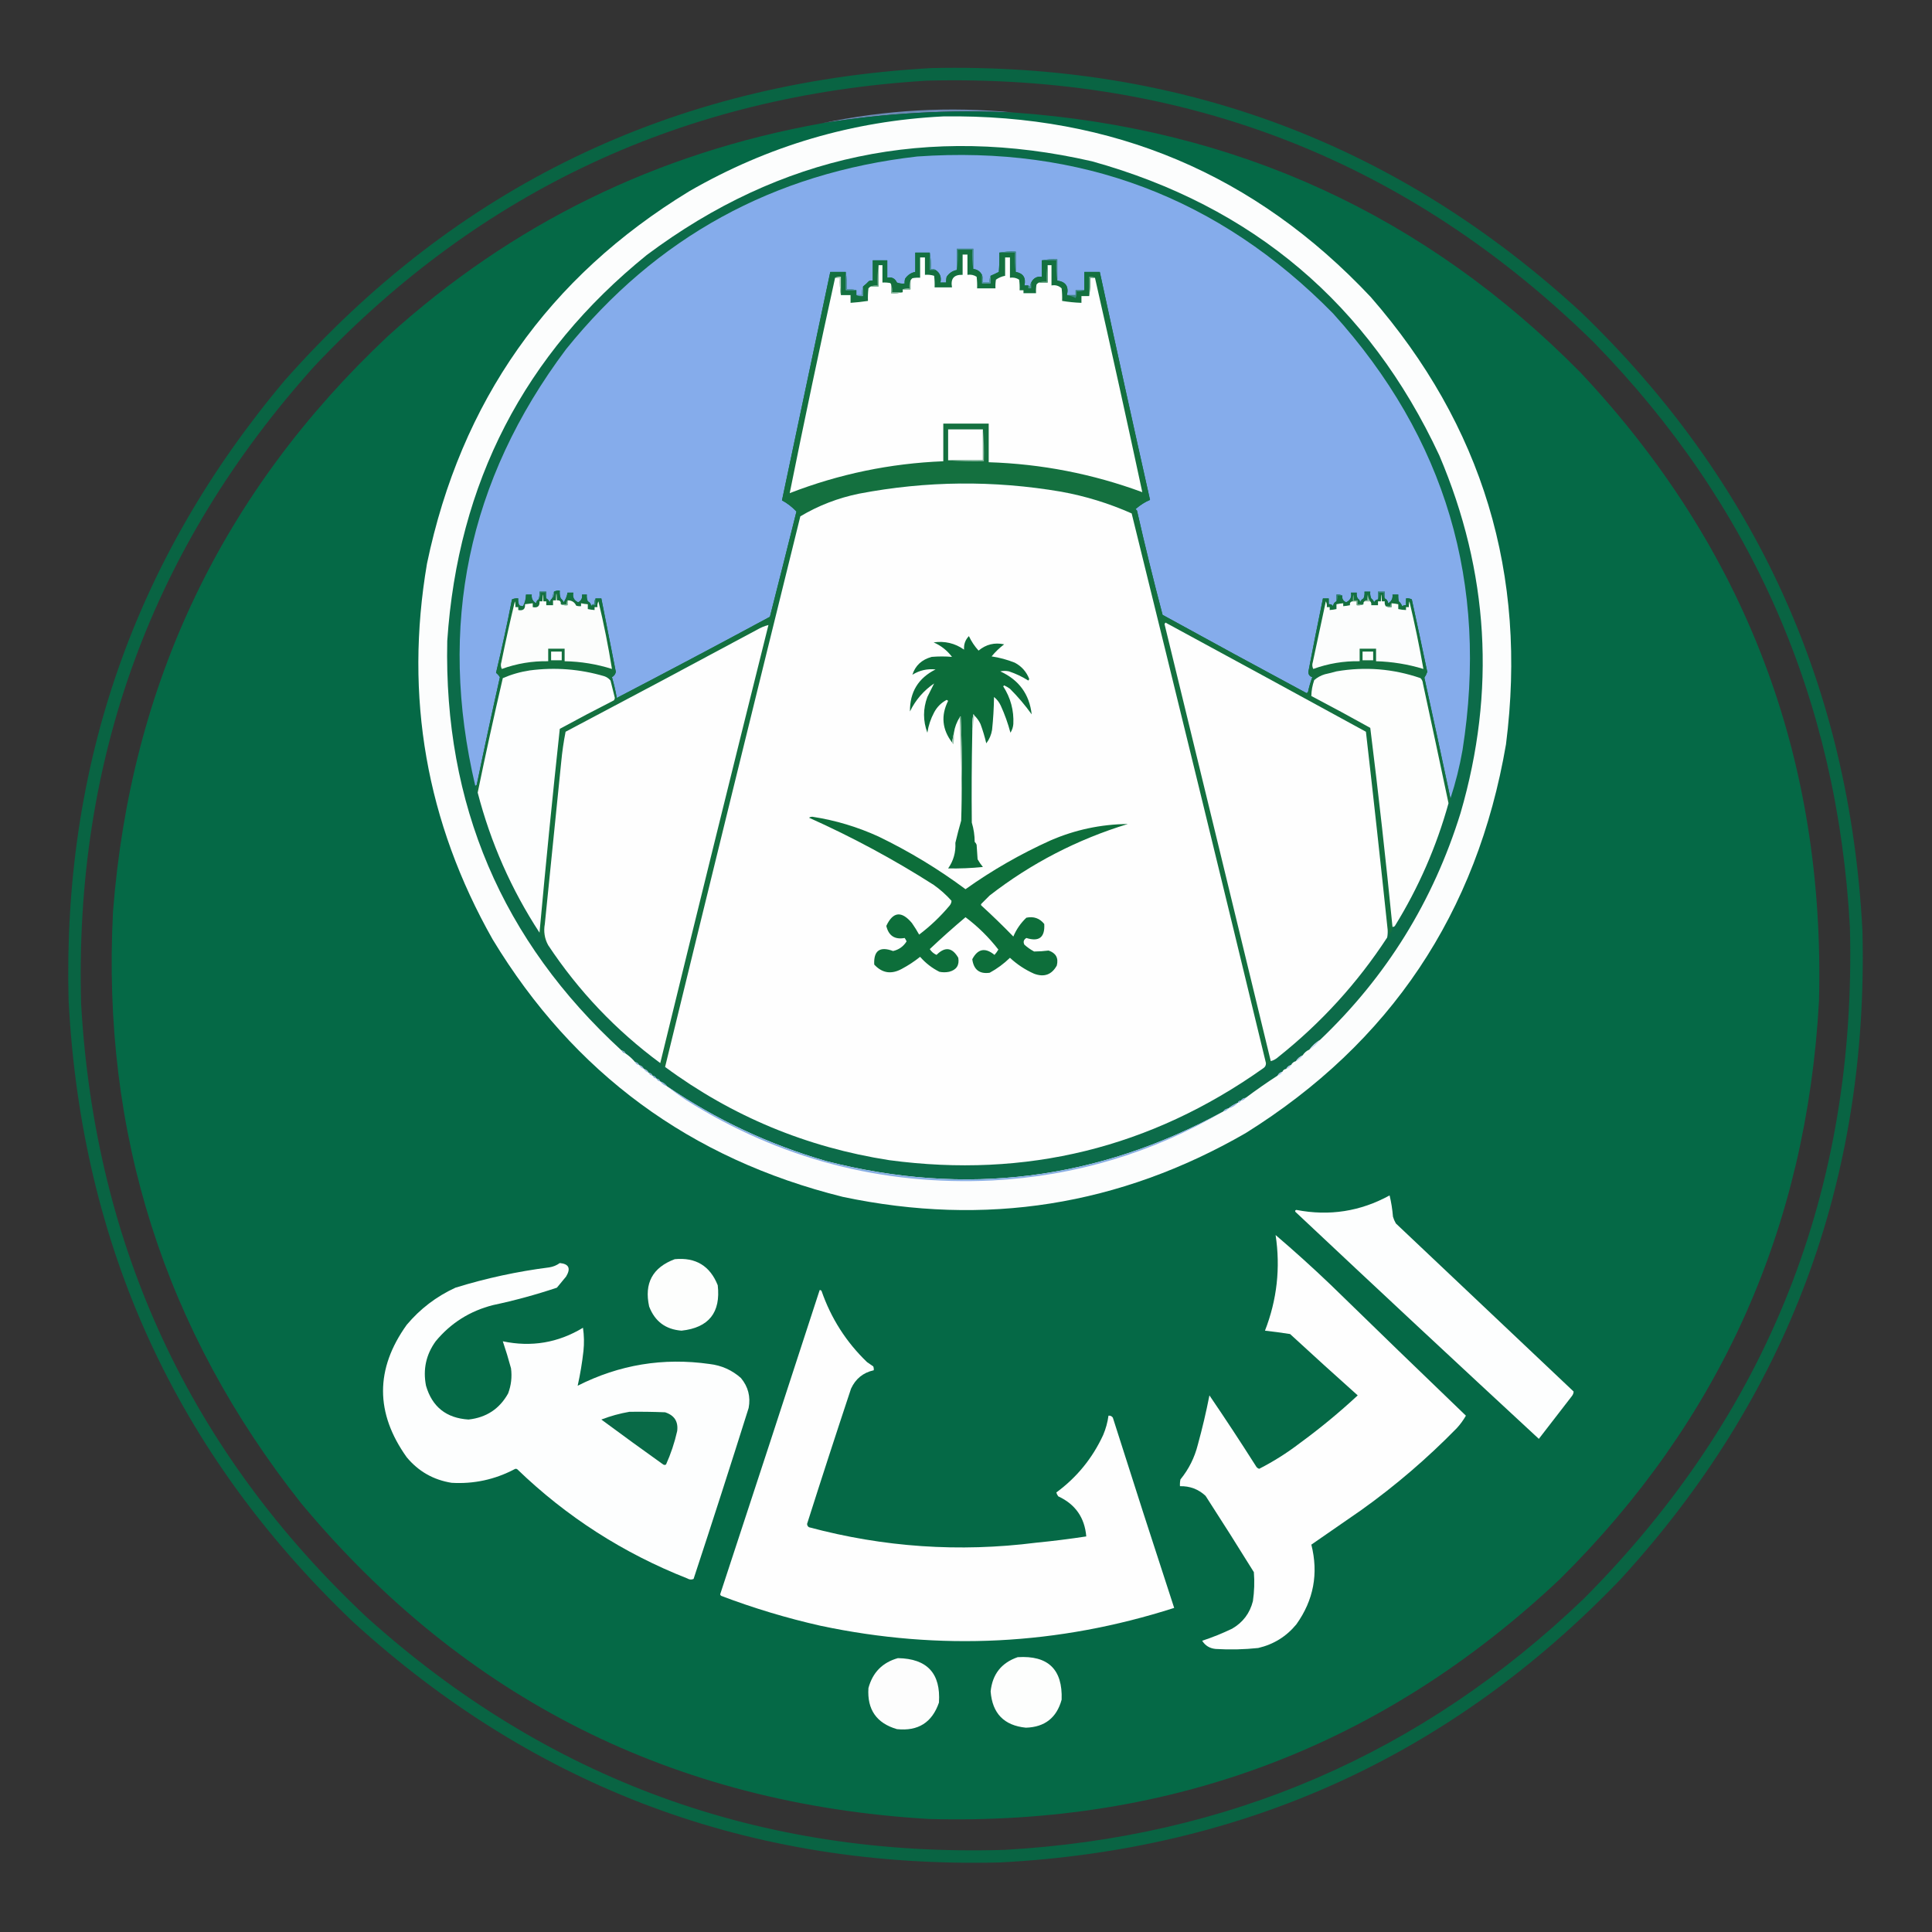 <?xml version="1.0" encoding="UTF-8"?>
<!DOCTYPE svg PUBLIC "-//W3C//DTD SVG 1.1//EN" "http://www.w3.org/Graphics/SVG/1.1/DTD/svg11.dtd">
<svg xmlns="http://www.w3.org/2000/svg" version="1.1" width="2000px" height="2000px" style="shape-rendering:geometricPrecision; text-rendering:geometricPrecision; image-rendering:optimizeQuality; fill-rule:evenodd; clip-rule:evenodd" xmlns:xlink="http://www.w3.org/1999/xlink">
<rect width="100%" height="100%" fill="#333333" stroke="none"/>
<g><path style="opacity:0.908" fill="#056945" d="M 963.5,70.5 C 1222.64,64.568 1446.97,148.735 1636.5,323C 1817.61,497.442 1914.77,710.942 1928,963.5C 1934.38,1222.13 1850.71,1446.13 1677,1635.5C 1502.41,1817.19 1288.57,1914.69 1035.5,1928C 777.929,1934.44 554.596,1851.44 365.5,1679C 182.293,1504.3 84.126,1289.8 71,1035.5C 64.7,792.365 139.367,578.365 295,393.5C 472.353,193.417 695.186,85.751 963.5,70.5 Z M 959.5,83.5 C 1228.78,76.713 1458.95,167.047 1650,354.5C 1813.68,522.274 1902.01,723.94 1915,959.5C 1922.17,1231.51 1830.34,1463.34 1639.5,1655C 1472.28,1815.25 1272.28,1901.92 1039.5,1915C 786.455,1922.57 566.455,1842.23 379.5,1674C 196.927,1502.55 98.427,1291.05 84,1039.5C 76.797,786.029 157.464,565.696 326,378.5C 497.688,197.093 708.855,98.76 959.5,83.5 Z"/></g>
<g><path style="opacity:0.729" fill="#81aae5" d="M 1049.5,116.5 C 983.101,113.288 917.101,116.955 851.5,127.5C 916.949,113.67 982.949,110.003 1049.5,116.5 Z"/></g>
<g><path style="opacity:0.997" fill="#056946" d="M 1049.5,116.5 C 1279.48,132.802 1474.98,222.468 1636,385.5C 1807.25,567.842 1889.58,784.842 1883,1036.5C 1870.05,1271.18 1780.55,1470.68 1614.5,1635C 1431.73,1807.13 1214.07,1889.79 961.5,1883C 697.116,1867.39 480.616,1758.56 312,1556.5C 170.091,1377.41 105.091,1173.08 117,943.5C 135.378,707.606 230.211,509.106 401.5,348C 529.756,231.711 679.756,158.211 851.5,127.5C 917.101,116.955 983.101,113.288 1049.5,116.5 Z"/></g>
<g><path style="opacity:1" fill="#fcfdfd" d="M 976.5,120.5 C 1152.06,118.028 1299.56,180.361 1419,307.5C 1534.73,440.385 1581.39,594.719 1559,770.5C 1529.04,945.338 1439.21,1079.51 1289.5,1173C 1159.04,1248.13 1020.04,1270.13 872.5,1239C 714.701,1199.79 593.868,1110.96 510,972.5C 441.248,850.994 418.582,721.327 442,583.5C 477.074,415.369 567.574,286.869 713.5,198C 795.027,150.988 882.694,125.154 976.5,120.5 Z"/></g>
<g><path style="opacity:1" fill="#0c6b49" d="M 1366.5,1076.5 C 1362.23,1079.1 1358.56,1082.43 1355.5,1086.5C 1352.57,1087.76 1350.24,1089.76 1348.5,1092.5C 1345.57,1093.76 1343.24,1095.76 1341.5,1098.5C 1339.25,1099.08 1337.58,1100.41 1336.5,1102.5C 1334.25,1103.08 1332.58,1104.41 1331.5,1106.5C 1329.6,1106.74 1328.26,1107.74 1327.5,1109.5C 1325.25,1110.08 1323.58,1111.41 1322.5,1113.5C 1311.22,1120.78 1300.22,1128.45 1289.5,1136.5C 1287.33,1136.75 1285.66,1137.75 1284.5,1139.5C 1282.97,1139.43 1281.97,1140.09 1281.5,1141.5C 1277.83,1143 1274.49,1145 1271.5,1147.5C 1269.33,1147.75 1267.66,1148.75 1266.5,1150.5C 1136.34,1221.73 999.342,1238.89 855.5,1202C 796.18,1184.86 741.18,1159.03 690.5,1124.5C 688.704,1122.1 686.37,1120.43 683.5,1119.5C 682.738,1117.74 681.404,1116.74 679.5,1116.5C 678.738,1114.74 677.404,1113.74 675.5,1113.5C 674.738,1111.74 673.404,1110.74 671.5,1110.5C 670.421,1108.46 668.754,1107.12 666.5,1106.5C 665.421,1104.46 663.754,1103.12 661.5,1102.5C 660.738,1100.74 659.404,1099.74 657.5,1099.5C 654.585,1096.04 651.252,1093.04 647.5,1090.5C 646.738,1088.74 645.404,1087.74 643.5,1087.5C 519.56,973.888 459.393,832.555 463,663.5C 473.942,499.766 542.776,366.599 669.5,264C 807.78,160.607 961.446,128.273 1130.5,167C 1297.13,213.378 1416.96,314.878 1490,471.5C 1541.33,592.143 1548.66,715.476 1512,841.5C 1483.76,932.706 1435.26,1011.04 1366.5,1076.5 Z"/></g>
<g><path style="opacity:1" fill="#85aceb" d="M 1501.5,826.5 C 1492.66,784.814 1483.66,743.147 1474.5,701.5C 1475.75,699.677 1476.75,697.677 1477.5,695.5C 1472.27,670.464 1466.94,645.464 1461.5,620.5C 1459.6,619.534 1457.6,619.201 1455.5,619.5C 1455.5,621.833 1455.5,624.167 1455.5,626.5C 1454.07,626.421 1452.74,626.754 1451.5,627.5C 1450.78,625.518 1449.62,623.851 1448,622.5C 1447.5,620.19 1447.34,617.857 1447.5,615.5C 1445.5,615.5 1443.5,615.5 1441.5,615.5C 1441.99,619.527 1440.49,622.527 1437,624.5C 1436.78,622.119 1435.61,620.453 1433.5,619.5C 1433.5,617.167 1433.5,614.833 1433.5,612.5C 1431.17,612.5 1428.83,612.5 1426.5,612.5C 1426.5,615.167 1426.5,617.833 1426.5,620.5C 1424.62,620.712 1423.28,621.712 1422.5,623.5C 1421.85,621.851 1420.85,620.518 1419.5,619.5C 1418.53,617.257 1418.19,614.924 1418.5,612.5C 1416.5,612.5 1414.5,612.5 1412.5,612.5C 1412.81,614.924 1412.47,617.257 1411.5,619.5C 1409.8,620.364 1408.64,621.697 1408,623.5C 1407.8,621.714 1406.97,620.381 1405.5,619.5C 1404.53,617.604 1404.2,615.604 1404.5,613.5C 1402.5,613.5 1400.5,613.5 1398.5,613.5C 1399.49,618.173 1397.82,621.506 1393.5,623.5C 1390.44,622.19 1389.11,619.857 1389.5,616.5C 1387.74,615.539 1385.74,615.205 1383.5,615.5C 1383.5,617.833 1383.5,620.167 1383.5,622.5C 1381.39,623.453 1380.22,625.119 1380,627.5C 1378.95,625.893 1377.45,625.227 1375.5,625.5C 1375.5,623.5 1375.5,621.5 1375.5,619.5C 1373.5,619.5 1371.5,619.5 1369.5,619.5C 1364.31,644.597 1359.31,669.764 1354.5,695C 1354.22,698.06 1355.56,700.06 1358.5,701C 1356.62,706.025 1355.12,711.192 1354,716.5C 1353.59,716.957 1353.09,717.291 1352.5,717.5C 1302.67,690.754 1253.01,663.754 1203.5,636.5C 1194.04,600.661 1185.21,564.661 1177,528.5C 1176.5,528 1176,527.5 1175.5,527C 1180.45,522.715 1185.45,519.548 1190.5,517.5C 1172.85,438.91 1155.52,360.244 1138.5,281.5C 1133.17,281.5 1127.83,281.5 1122.5,281.5C 1122.5,287.833 1122.5,294.167 1122.5,300.5C 1119.5,300.5 1116.5,300.5 1113.5,300.5C 1113.5,302.167 1113.5,303.833 1113.5,305.5C 1110.5,305.5 1107.5,305.5 1104.5,305.5C 1106.59,296.624 1103.25,291.624 1094.5,290.5C 1094.5,283.167 1094.5,275.833 1094.5,268.5C 1088.97,268.179 1083.64,268.512 1078.5,269.5C 1078.5,275.167 1078.5,280.833 1078.5,286.5C 1073.43,285.895 1069.77,287.895 1067.5,292.5C 1066.7,293.952 1066.2,295.618 1066,297.5C 1065.72,296.584 1065.22,295.918 1064.5,295.5C 1063.17,295.5 1061.83,295.5 1060.5,295.5C 1062.23,287.597 1059.23,282.93 1051.5,281.5C 1051.5,274.5 1051.5,267.5 1051.5,260.5C 1045.64,260.178 1039.98,260.511 1034.5,261.5C 1034.67,268.175 1034.5,274.842 1034,281.5C 1031.2,282.932 1028.36,284.266 1025.5,285.5C 1024.53,287.607 1024.2,289.941 1024.5,292.5C 1022.17,292.5 1019.83,292.5 1017.5,292.5C 1017.81,289.615 1017.47,286.948 1016.5,284.5C 1014.53,280.849 1011.53,278.849 1007.5,278.5C 1007.5,271.5 1007.5,264.5 1007.5,257.5C 1001.83,257.5 996.167,257.5 990.5,257.5C 990.5,264.833 990.5,272.167 990.5,279.5C 986.147,280.319 982.647,282.652 980,286.5C 979.505,288.473 979.338,290.473 979.5,292.5C 977.5,292.5 975.5,292.5 973.5,292.5C 974.761,286.861 973.094,282.528 968.5,279.5C 967.081,278.549 965.415,278.216 963.5,278.5C 963.822,272.642 963.489,266.975 962.5,261.5C 957.5,261.5 952.5,261.5 947.5,261.5C 947.5,268.167 947.5,274.833 947.5,281.5C 943.147,282.319 939.647,284.652 937,288.5C 936.506,290.134 936.34,291.801 936.5,293.5C 933.753,293.813 931.086,293.48 928.5,292.5C 926.506,288.176 923.173,286.509 918.5,287.5C 918.5,281.5 918.5,275.5 918.5,269.5C 913.5,269.5 908.5,269.5 903.5,269.5C 903.5,276.5 903.5,283.5 903.5,290.5C 902.127,290.343 900.793,290.51 899.5,291C 897.63,293.04 895.63,294.873 893.5,296.5C 892.523,299.287 892.19,302.287 892.5,305.5C 890.5,305.5 888.5,305.5 886.5,305.5C 886.5,303.833 886.5,302.167 886.5,300.5C 883.375,299.521 880.042,299.187 876.5,299.5C 876.823,293.31 876.49,287.31 875.5,281.5C 870.167,281.5 864.833,281.5 859.5,281.5C 842.901,360.325 826.235,439.159 809.5,518C 814.728,520.716 819.728,524.55 824.5,529.5C 815.433,565.866 806.266,602.2 797,638.5C 744.308,666.927 691.474,694.927 638.5,722.5C 637.225,715.232 635.558,708.066 633.5,701C 635.685,699.753 637.018,697.92 637.5,695.5C 632.497,670.154 627.497,644.82 622.5,619.5C 620.5,619.5 618.5,619.5 616.5,619.5C 615.539,621.265 615.205,623.265 615.5,625.5C 614.209,625.263 613.209,625.596 612.5,626.5C 612.565,626.938 612.399,627.272 612,627.5C 611.803,625.139 610.636,623.472 608.5,622.5C 607.526,620.257 607.192,617.924 607.5,615.5C 605.833,615.5 604.167,615.5 602.5,615.5C 603.056,619.193 601.722,621.86 598.5,623.5C 594.176,621.506 592.509,618.173 593.5,613.5C 591.5,613.5 589.5,613.5 587.5,613.5C 586.94,617.125 585.606,620.459 583.5,623.5C 582.852,621.851 581.852,620.518 580.5,619.5C 579.52,616.914 579.187,614.247 579.5,611.5C 577.265,611.205 575.265,611.539 573.5,612.5C 572.732,614.715 572.065,617.048 571.5,619.5C 570.313,620.534 569.48,621.867 569,623.5C 568.31,621.65 567.144,620.316 565.5,619.5C 565.5,617.167 565.5,614.833 565.5,612.5C 563.167,612.5 560.833,612.5 558.5,612.5C 558.721,615.279 558.388,617.946 557.5,620.5C 556.034,621.347 555.2,622.68 555,624.5C 551.506,622.527 550.006,619.527 550.5,615.5C 548.5,615.5 546.5,615.5 544.5,615.5C 544.46,619.8 543.46,623.8 541.5,627.5C 540.07,627.579 538.736,627.246 537.5,626.5C 536.526,624.257 536.192,621.924 536.5,619.5C 534.208,619.244 532.041,619.577 530,620.5C 525.034,645.966 519.534,671.299 513.5,696.5C 515.097,697.791 516.43,699.291 517.5,701C 509.185,738.107 501.185,775.274 493.5,812.5C 492.883,812.611 492.383,812.944 492,813.5C 453.001,647.814 484.334,497.147 586,361.5C 679.453,245.567 800.619,179.067 949.5,162C 1118.45,150.187 1261.95,204.354 1380,324.5C 1496.5,453.378 1541.17,604.045 1514,776.5C 1511,793.585 1506.83,810.251 1501.5,826.5 Z"/></g>
<g><path style="opacity:1" fill="#14703f" d="M 1007.5,278.5 C 1011.53,278.849 1014.53,280.849 1016.5,284.5C 1016.5,287.5 1016.5,290.5 1016.5,293.5C 1019.5,293.5 1022.5,293.5 1025.5,293.5C 1025.5,290.833 1025.5,288.167 1025.5,285.5C 1028.36,284.266 1031.2,282.932 1034,281.5C 1034.5,274.842 1034.67,268.175 1034.5,261.5C 1039.83,261.5 1045.17,261.5 1050.5,261.5C 1050.18,268.354 1050.51,275.021 1051.5,281.5C 1059.23,282.93 1062.23,287.597 1060.5,295.5C 1061.83,295.5 1063.17,295.5 1064.5,295.5C 1064.5,296.5 1064.5,297.5 1064.5,298.5C 1065.5,298.5 1066.5,298.5 1067.5,298.5C 1067.5,296.5 1067.5,294.5 1067.5,292.5C 1069.77,287.895 1073.43,285.895 1078.5,286.5C 1078.5,280.833 1078.5,275.167 1078.5,269.5C 1083.5,269.5 1088.5,269.5 1093.5,269.5C 1093.18,276.687 1093.51,283.687 1094.5,290.5C 1103.25,291.624 1106.59,296.624 1104.5,305.5C 1107.57,306.023 1110.57,307.023 1113.5,308.5C 1114.47,306.257 1114.81,303.924 1114.5,301.5C 1117.39,301.806 1120.05,301.473 1122.5,300.5C 1122.5,294.167 1122.5,287.833 1122.5,281.5C 1127.83,281.5 1133.17,281.5 1138.5,281.5C 1155.52,360.244 1172.85,438.91 1190.5,517.5C 1185.45,519.548 1180.45,522.715 1175.5,527C 1176,527.5 1176.5,528 1177,528.5C 1185.21,564.661 1194.04,600.661 1203.5,636.5C 1253.01,663.754 1302.67,690.754 1352.5,717.5C 1353.09,717.291 1353.59,716.957 1354,716.5C 1355.12,711.192 1356.62,706.025 1358.5,701C 1355.56,700.06 1354.22,698.06 1354.5,695C 1359.31,669.764 1364.31,644.597 1369.5,619.5C 1371.5,619.5 1373.5,619.5 1375.5,619.5C 1375.5,621.5 1375.5,623.5 1375.5,625.5C 1377.45,625.227 1378.95,625.893 1380,627.5C 1380.22,625.119 1381.39,623.453 1383.5,622.5C 1384.46,620.735 1384.79,618.735 1384.5,616.5C 1386.17,616.5 1387.83,616.5 1389.5,616.5C 1389.11,619.857 1390.44,622.19 1393.5,623.5C 1397.82,621.506 1399.49,618.173 1398.5,613.5C 1400.5,613.5 1402.5,613.5 1404.5,613.5C 1404.2,615.604 1404.53,617.604 1405.5,619.5C 1406.97,620.381 1407.8,621.714 1408,623.5C 1408.64,621.697 1409.8,620.364 1411.5,619.5C 1412.47,617.257 1412.81,614.924 1412.5,612.5C 1414.5,612.5 1416.5,612.5 1418.5,612.5C 1418.19,614.924 1418.53,617.257 1419.5,619.5C 1420.85,620.518 1421.85,621.851 1422.5,623.5C 1423.28,621.712 1424.62,620.712 1426.5,620.5C 1427.47,618.393 1427.8,616.059 1427.5,613.5C 1429.17,613.5 1430.83,613.5 1432.5,613.5C 1432.21,615.735 1432.54,617.735 1433.5,619.5C 1435.61,620.453 1436.78,622.119 1437,624.5C 1440.49,622.527 1441.99,619.527 1441.5,615.5C 1443.5,615.5 1445.5,615.5 1447.5,615.5C 1447.34,617.857 1447.5,620.19 1448,622.5C 1449.62,623.851 1450.78,625.518 1451.5,627.5C 1452.74,626.754 1454.07,626.421 1455.5,626.5C 1455.5,624.167 1455.5,621.833 1455.5,619.5C 1457.6,619.201 1459.6,619.534 1461.5,620.5C 1466.94,645.464 1472.27,670.464 1477.5,695.5C 1476.75,697.677 1475.75,699.677 1474.5,701.5C 1483.66,743.147 1492.66,784.814 1501.5,826.5C 1501.92,828.781 1501.26,830.448 1499.5,831.5C 1490.78,790.162 1481.94,748.828 1473,707.5C 1472.84,705.324 1472,703.491 1470.5,702C 1442.14,692.25 1413.14,689.916 1383.5,695C 1379.54,696.126 1375.54,697.126 1371.5,698C 1367.36,699.236 1363.69,701.236 1360.5,704C 1358.57,709.502 1357.57,715.002 1357.5,720.5C 1377.99,731.246 1398.33,742.246 1418.5,753.5C 1427.04,822.071 1434.71,890.737 1441.5,959.5C 1441.52,962.659 1440.35,965.326 1438,967.5C 1437.8,965.618 1437.3,963.952 1436.5,962.5C 1429.33,894.139 1421.83,825.805 1414,757.5C 1344.91,719.706 1275.75,682.04 1206.5,644.5C 1206.17,645 1205.83,645.5 1205.5,646C 1242.27,796.819 1278.94,947.652 1315.5,1098.5C 1315.24,1100.56 1314.07,1101.9 1312,1102.5C 1311.72,1101.58 1311.22,1100.92 1310.5,1100.5C 1264.64,910.715 1218.3,721.048 1171.5,531.5C 1148.07,521.079 1123.74,513.579 1098.5,509C 1028.69,497.082 959.021,497.749 889.5,511C 867.771,515.406 847.438,523.24 828.5,534.5C 781.519,724.424 734.852,914.424 688.5,1104.5C 686.611,1103.4 684.945,1102.06 683.5,1100.5C 720.442,949.231 757.776,798.064 795.5,647C 791.382,648.049 787.382,649.716 783.5,652C 717.659,687.421 651.659,722.588 585.5,757.5C 583.476,767.731 581.976,778.065 581,788.5C 575.333,844.5 569.667,900.5 564,956.5C 562.576,964.31 563.743,971.643 567.5,978.5C 564.143,974.465 561.143,970.132 558.5,965.5C 564.904,895.122 571.904,824.789 579.5,754.5C 598.009,744.412 616.675,734.579 635.5,725C 636.059,724.275 636.392,723.442 636.5,722.5C 635,716.5 633.5,710.5 632,704.5C 630.307,702.396 628.14,700.896 625.5,700C 600.28,692.581 574.614,690.581 548.5,694C 538.814,695.451 529.481,698.118 520.5,702C 511.328,741.36 502.661,780.86 494.5,820.5C 492.486,818.098 492.153,815.432 493.5,812.5C 501.185,775.274 509.185,738.107 517.5,701C 516.43,699.291 515.097,697.791 513.5,696.5C 519.534,671.299 525.034,645.966 530,620.5C 532.041,619.577 534.208,619.244 536.5,619.5C 536.192,621.924 536.526,624.257 537.5,626.5C 538.736,627.246 540.07,627.579 541.5,627.5C 543.46,623.8 544.46,619.8 544.5,615.5C 546.5,615.5 548.5,615.5 550.5,615.5C 550.006,619.527 551.506,622.527 555,624.5C 555.2,622.68 556.034,621.347 557.5,620.5C 559.344,618.721 560.01,616.388 559.5,613.5C 561.167,613.5 562.833,613.5 564.5,613.5C 564.205,615.735 564.539,617.735 565.5,619.5C 567.144,620.316 568.31,621.65 569,623.5C 569.48,621.867 570.313,620.534 571.5,619.5C 573.344,617.721 574.01,615.388 573.5,612.5C 575.265,611.539 577.265,611.205 579.5,611.5C 579.187,614.247 579.52,616.914 580.5,619.5C 581.852,620.518 582.852,621.851 583.5,623.5C 585.606,620.459 586.94,617.125 587.5,613.5C 589.5,613.5 591.5,613.5 593.5,613.5C 592.509,618.173 594.176,621.506 598.5,623.5C 601.722,621.86 603.056,619.193 602.5,615.5C 604.167,615.5 605.833,615.5 607.5,615.5C 607.192,617.924 607.526,620.257 608.5,622.5C 610.636,623.472 611.803,625.139 612,627.5C 612.399,627.272 612.565,626.938 612.5,626.5C 613.833,626.5 615.167,626.5 616.5,626.5C 616.5,624.167 616.5,621.833 616.5,619.5C 618.5,619.5 620.5,619.5 622.5,619.5C 627.497,644.82 632.497,670.154 637.5,695.5C 637.018,697.92 635.685,699.753 633.5,701C 635.558,708.066 637.225,715.232 638.5,722.5C 691.474,694.927 744.308,666.927 797,638.5C 806.266,602.2 815.433,565.866 824.5,529.5C 819.728,524.55 814.728,520.716 809.5,518C 826.235,439.159 842.901,360.325 859.5,281.5C 864.833,281.5 870.167,281.5 875.5,281.5C 875.5,287.833 875.5,294.167 875.5,300.5C 879.167,300.5 882.833,300.5 886.5,300.5C 886.5,302.167 886.5,303.833 886.5,305.5C 888.607,306.468 890.941,306.802 893.5,306.5C 893.5,303.167 893.5,299.833 893.5,296.5C 895.63,294.873 897.63,293.04 899.5,291C 900.793,290.51 902.127,290.343 903.5,290.5C 903.5,283.5 903.5,276.5 903.5,269.5C 908.5,269.5 913.5,269.5 918.5,269.5C 918.5,275.5 918.5,281.5 918.5,287.5C 923.173,286.509 926.506,288.176 928.5,292.5C 931.086,293.48 933.753,293.813 936.5,293.5C 936.34,291.801 936.506,290.134 937,288.5C 939.647,284.652 943.147,282.319 947.5,281.5C 947.5,274.833 947.5,268.167 947.5,261.5C 952.5,261.5 957.5,261.5 962.5,261.5C 962.5,267.5 962.5,273.5 962.5,279.5C 964.5,279.5 966.5,279.5 968.5,279.5C 973.094,282.528 974.761,286.861 973.5,292.5C 975.5,292.5 977.5,292.5 979.5,292.5C 979.338,290.473 979.505,288.473 980,286.5C 982.647,282.652 986.147,280.319 990.5,279.5C 991.491,272.687 991.825,265.687 991.5,258.5C 996.5,258.5 1001.5,258.5 1006.5,258.5C 1006.18,265.354 1006.51,272.021 1007.5,278.5 Z"/></g>
<g><path style="opacity:1" fill="#478c93" d="M 1007.5,278.5 C 1006.51,272.021 1006.18,265.354 1006.5,258.5C 1001.5,258.5 996.5,258.5 991.5,258.5C 991.825,265.687 991.491,272.687 990.5,279.5C 990.5,272.167 990.5,264.833 990.5,257.5C 996.167,257.5 1001.83,257.5 1007.5,257.5C 1007.5,264.5 1007.5,271.5 1007.5,278.5 Z"/></g>
<g><path style="opacity:1" fill="#4a8e97" d="M 962.5,261.5 C 963.489,266.975 963.822,272.642 963.5,278.5C 965.415,278.216 967.081,278.549 968.5,279.5C 966.5,279.5 964.5,279.5 962.5,279.5C 962.5,273.5 962.5,267.5 962.5,261.5 Z"/></g>
<g><path style="opacity:1" fill="#428a8c" d="M 1034.5,261.5 C 1039.98,260.511 1045.64,260.178 1051.5,260.5C 1051.5,267.5 1051.5,274.5 1051.5,281.5C 1050.51,275.021 1050.18,268.354 1050.5,261.5C 1045.17,261.5 1039.83,261.5 1034.5,261.5 Z"/></g>
<g><path style="opacity:1" fill="#fefefe" d="M 1075.5,292.5 C 1078.5,292.5 1081.5,292.5 1084.5,292.5C 1084.5,286.5 1084.5,280.5 1084.5,274.5C 1085.83,274.5 1087.17,274.5 1088.5,274.5C 1088.5,281.5 1088.5,288.5 1088.5,295.5C 1092.6,294.769 1096.1,295.769 1099,298.5C 1099.5,302.821 1099.67,307.154 1099.5,311.5C 1106.11,312.602 1112.78,313.268 1119.5,313.5C 1119.5,311.167 1119.5,308.833 1119.5,306.5C 1122.17,306.5 1124.83,306.5 1127.5,306.5C 1128.49,300.355 1128.82,294.022 1128.5,287.5C 1130.17,287.5 1131.83,287.5 1133.5,287.5C 1150.25,361.29 1166.58,435.29 1182.5,509.5C 1131.2,490.573 1078.2,480.239 1023.5,478.5C 1023.5,465.167 1023.5,451.833 1023.5,438.5C 1007.83,438.5 992.167,438.5 976.5,438.5C 976.5,451.5 976.5,464.5 976.5,477.5C 921.626,479.675 868.626,490.675 817.5,510.5C 832.527,435.926 848.194,361.593 864.5,287.5C 866.167,287.5 867.833,287.5 869.5,287.5C 869.177,293.69 869.51,299.69 870.5,305.5C 873.833,305.5 877.167,305.5 880.5,305.5C 880.5,308.167 880.5,310.833 880.5,313.5C 886.535,313.092 892.535,312.426 898.5,311.5C 898.334,307.154 898.501,302.821 899,298.5C 899.708,297.619 900.542,296.953 901.5,296.5C 904.167,296.5 906.833,296.5 909.5,296.5C 909.5,289.167 909.5,281.833 909.5,274.5C 910.833,274.5 912.167,274.5 913.5,274.5C 913.5,280.5 913.5,286.5 913.5,292.5C 916.187,292.336 918.854,292.503 921.5,293C 922.056,293.383 922.389,293.883 922.5,294.5C 922.5,297.5 922.5,300.5 922.5,303.5C 926.702,303.817 930.702,303.483 934.5,302.5C 934.5,301.5 934.5,300.5 934.5,299.5C 937.167,299.5 939.833,299.5 942.5,299.5C 942.5,296.5 942.5,293.5 942.5,290.5C 942.953,289.542 943.619,288.708 944.5,288C 947.146,287.503 949.813,287.336 952.5,287.5C 952.5,280.5 952.5,273.5 952.5,266.5C 954.167,266.5 955.833,266.5 957.5,266.5C 957.5,272.5 957.5,278.5 957.5,284.5C 960.777,284.216 963.943,284.549 967,285.5C 967.499,289.486 967.666,293.486 967.5,297.5C 973.5,297.5 979.5,297.5 985.5,297.5C 983.847,288.495 987.513,284.161 996.5,284.5C 996.5,277.5 996.5,270.5 996.5,263.5C 998.167,263.5 999.833,263.5 1001.5,263.5C 1001.5,270.5 1001.5,277.5 1001.5,284.5C 1005.01,283.994 1008.17,284.66 1011,286.5C 1011.5,290.486 1011.67,294.486 1011.5,298.5C 1017.83,298.5 1024.17,298.5 1030.5,298.5C 1030.34,295.482 1030.5,292.482 1031,289.5C 1033.9,287.467 1037.06,286.134 1040.5,285.5C 1040.5,279.167 1040.5,272.833 1040.5,266.5C 1042.17,266.5 1043.83,266.5 1045.5,266.5C 1045.5,273.5 1045.5,280.5 1045.5,287.5C 1049.01,286.994 1052.17,287.66 1055,289.5C 1055.5,293.152 1055.67,296.818 1055.5,300.5C 1056.83,300.5 1058.17,300.5 1059.5,300.5C 1059.5,301.5 1059.5,302.5 1059.5,303.5C 1063.83,303.5 1068.17,303.5 1072.5,303.5C 1072.34,300.482 1072.5,297.482 1073,294.5C 1073.71,293.619 1074.54,292.953 1075.5,292.5 Z"/></g>
<g><path style="opacity:1" fill="#448b8f" d="M 1078.5,269.5 C 1083.64,268.512 1088.97,268.179 1094.5,268.5C 1094.5,275.833 1094.5,283.167 1094.5,290.5C 1093.51,283.687 1093.18,276.687 1093.5,269.5C 1088.5,269.5 1083.5,269.5 1078.5,269.5 Z"/></g>
<g><path style="opacity:1" fill="#5d9f7d" d="M 1084.5,274.5 C 1084.5,280.5 1084.5,286.5 1084.5,292.5C 1081.5,292.5 1078.5,292.5 1075.5,292.5C 1077.95,291.527 1080.61,291.194 1083.5,291.5C 1083.18,285.642 1083.51,279.975 1084.5,274.5 Z"/></g>
<g><path style="opacity:1" fill="#7fb399" d="M 909.5,274.5 C 909.5,281.833 909.5,289.167 909.5,296.5C 906.833,296.5 904.167,296.5 901.5,296.5C 903.607,295.532 905.941,295.198 908.5,295.5C 908.175,288.313 908.509,281.313 909.5,274.5 Z"/></g>
<g><path style="opacity:1" fill="#5d98b2" d="M 875.5,281.5 C 876.49,287.31 876.823,293.31 876.5,299.5C 880.042,299.187 883.375,299.521 886.5,300.5C 882.833,300.5 879.167,300.5 875.5,300.5C 875.5,294.167 875.5,287.833 875.5,281.5 Z"/></g>
<g><path style="opacity:1" fill="#5d98b1" d="M 1016.5,284.5 C 1017.47,286.948 1017.81,289.615 1017.5,292.5C 1019.83,292.5 1022.17,292.5 1024.5,292.5C 1024.2,289.941 1024.53,287.607 1025.5,285.5C 1025.5,288.167 1025.5,290.833 1025.5,293.5C 1022.5,293.5 1019.5,293.5 1016.5,293.5C 1016.5,290.5 1016.5,287.5 1016.5,284.5 Z"/></g>
<g><path style="opacity:1" fill="#bcd7c9" d="M 864.5,287.5 C 866.265,286.539 868.265,286.205 870.5,286.5C 870.5,292.833 870.5,299.167 870.5,305.5C 869.51,299.69 869.177,293.69 869.5,287.5C 867.833,287.5 866.167,287.5 864.5,287.5 Z"/></g>
<g><path style="opacity:1" fill="#6ca889" d="M 1133.5,287.5 C 1131.83,287.5 1130.17,287.5 1128.5,287.5C 1128.82,294.022 1128.49,300.355 1127.5,306.5C 1127.5,299.833 1127.5,293.167 1127.5,286.5C 1129.74,286.205 1131.74,286.539 1133.5,287.5 Z"/></g>
<g><path style="opacity:1" fill="#7bb195" d="M 942.5,290.5 C 942.5,293.5 942.5,296.5 942.5,299.5C 939.833,299.5 937.167,299.5 934.5,299.5C 936.607,298.532 938.941,298.198 941.5,298.5C 941.194,295.615 941.527,292.948 942.5,290.5 Z"/></g>
<g><path style="opacity:1" fill="#629ab8" d="M 893.5,296.5 C 893.5,299.833 893.5,303.167 893.5,306.5C 890.941,306.802 888.607,306.468 886.5,305.5C 888.5,305.5 890.5,305.5 892.5,305.5C 892.19,302.287 892.523,299.287 893.5,296.5 Z"/></g>
<g><path style="opacity:1" fill="#4c8f99" d="M 1067.5,292.5 C 1067.5,294.5 1067.5,296.5 1067.5,298.5C 1066.5,298.5 1065.5,298.5 1064.5,298.5C 1064.5,297.5 1064.5,296.5 1064.5,295.5C 1065.22,295.918 1065.72,296.584 1066,297.5C 1066.2,295.618 1066.7,293.952 1067.5,292.5 Z"/></g>
<g><path style="opacity:1" fill="#3e8785" d="M 1122.5,300.5 C 1120.05,301.473 1117.39,301.806 1114.5,301.5C 1114.81,303.924 1114.47,306.257 1113.5,308.5C 1110.57,307.023 1107.57,306.023 1104.5,305.5C 1107.5,305.5 1110.5,305.5 1113.5,305.5C 1113.5,303.833 1113.5,302.167 1113.5,300.5C 1116.5,300.5 1119.5,300.5 1122.5,300.5 Z"/></g>
<g><path style="opacity:1" fill="#91bda7" d="M 922.5,294.5 C 923.473,296.948 923.806,299.615 923.5,302.5C 927.167,302.5 930.833,302.5 934.5,302.5C 930.702,303.483 926.702,303.817 922.5,303.5C 922.5,300.5 922.5,297.5 922.5,294.5 Z"/></g>
<g><path style="opacity:1" fill="#fefefe" d="M 1017.5,444.5 C 1017.5,455.167 1017.5,465.833 1017.5,476.5C 1005.5,476.5 993.5,476.5 981.5,476.5C 981.5,465.833 981.5,455.167 981.5,444.5C 993.5,444.5 1005.5,444.5 1017.5,444.5 Z"/></g>
<g><path style="opacity:1" fill="#83b69c" d="M 1017.5,444.5 C 1018.49,455.321 1018.83,466.321 1018.5,477.5C 1005.99,477.829 993.655,477.495 981.5,476.5C 993.5,476.5 1005.5,476.5 1017.5,476.5C 1017.5,465.833 1017.5,455.167 1017.5,444.5 Z"/></g>
<g><path style="opacity:1" fill="#fefefe" d="M 1310.5,1100.5 C 1310.61,1102.9 1309.61,1104.74 1307.5,1106C 1191.24,1188.31 1062.24,1219.98 920.5,1201C 834.981,1187.72 757.648,1155.55 688.5,1104.5C 734.852,914.424 781.519,724.424 828.5,534.5C 847.438,523.24 867.771,515.406 889.5,511C 959.021,497.749 1028.69,497.082 1098.5,509C 1123.74,513.579 1148.07,521.079 1171.5,531.5C 1218.3,721.048 1264.64,910.715 1310.5,1100.5 Z"/></g>
<g><path style="opacity:1" fill="#50919f" d="M 573.5,612.5 C 574.01,615.388 573.344,617.721 571.5,619.5C 572.065,617.048 572.732,614.715 573.5,612.5 Z"/></g>
<g><path style="opacity:1" fill="#3d8784" d="M 1433.5,619.5 C 1432.54,617.735 1432.21,615.735 1432.5,613.5C 1430.83,613.5 1429.17,613.5 1427.5,613.5C 1427.8,616.059 1427.47,618.393 1426.5,620.5C 1426.5,617.833 1426.5,615.167 1426.5,612.5C 1428.83,612.5 1431.17,612.5 1433.5,612.5C 1433.5,614.833 1433.5,617.167 1433.5,619.5 Z"/></g>
<g><path style="opacity:1" fill="#2f7f6d" d="M 565.5,619.5 C 564.539,617.735 564.205,615.735 564.5,613.5C 562.833,613.5 561.167,613.5 559.5,613.5C 560.01,616.388 559.344,618.721 557.5,620.5C 558.388,617.946 558.721,615.279 558.5,612.5C 560.833,612.5 563.167,612.5 565.5,612.5C 565.5,614.833 565.5,617.167 565.5,619.5 Z"/></g>
<g><path style="opacity:1" fill="#3b8682" d="M 1389.5,616.5 C 1387.83,616.5 1386.17,616.5 1384.5,616.5C 1384.79,618.735 1384.46,620.735 1383.5,622.5C 1383.5,620.167 1383.5,617.833 1383.5,615.5C 1385.74,615.205 1387.74,615.539 1389.5,616.5 Z"/></g>
<g><path style="opacity:1" fill="#99c3ae" d="M 1418.5,622.5 C 1416.5,622.5 1414.5,622.5 1412.5,622.5C 1413.21,621.596 1414.21,621.263 1415.5,621.5C 1415.34,619.473 1415.5,617.473 1416,615.5C 1416.17,618.177 1417,620.51 1418.5,622.5 Z"/></g>
<g><path style="opacity:1" fill="#fcfdfc" d="M 580.5,625.5 C 582.607,626.468 584.941,626.802 587.5,626.5C 587.5,624.833 587.5,623.167 587.5,621.5C 591.782,621.409 594.782,623.243 596.5,627C 598.134,627.494 599.801,627.66 601.5,627.5C 601.5,626.5 601.5,625.5 601.5,624.5C 603.806,624.993 606.139,625.326 608.5,625.5C 608.5,627.167 608.5,628.833 608.5,630.5C 610.806,630.993 613.139,631.326 615.5,631.5C 615.5,630.5 615.5,629.5 615.5,628.5C 616.5,628.5 617.5,628.5 618.5,628.5C 618.201,626.396 618.534,624.396 619.5,622.5C 625.065,645.657 629.731,668.99 633.5,692.5C 617.59,687.468 601.256,684.802 584.5,684.5C 584.5,680.167 584.5,675.833 584.5,671.5C 578.833,671.5 573.167,671.5 567.5,671.5C 567.5,675.833 567.5,680.167 567.5,684.5C 551.002,684.2 535.002,686.866 519.5,692.5C 518.353,690.235 518.186,687.902 519,685.5C 523.288,664.393 527.954,643.393 533,622.5C 533.495,624.473 533.662,626.473 533.5,628.5C 534.5,628.5 535.5,628.5 536.5,628.5C 536.5,629.5 536.5,630.5 536.5,631.5C 541.542,632.495 543.875,630.495 543.5,625.5C 546.167,625.167 548.833,624.833 551.5,624.5C 551.5,625.833 551.5,627.167 551.5,628.5C 556.542,629.495 558.875,627.495 558.5,622.5C 559.5,622.5 560.5,622.5 561.5,622.5C 561.833,613.167 562.167,613.167 562.5,622.5C 563.5,622.5 564.5,622.5 565.5,622.5C 565.5,623.833 565.5,625.167 565.5,626.5C 567.833,626.5 570.167,626.5 572.5,626.5C 572.5,624.833 572.5,623.167 572.5,621.5C 573.5,621.5 574.5,621.5 575.5,621.5C 575.833,612.167 576.167,612.167 576.5,621.5C 579.5,621.167 580.833,622.5 580.5,625.5 Z"/></g>
<g><path style="opacity:1" fill="#fcfdfd" d="M 1434.5,627.5 C 1436.26,628.461 1438.26,628.795 1440.5,628.5C 1440.5,627.167 1440.5,625.833 1440.5,624.5C 1442.86,624.674 1445.19,625.007 1447.5,625.5C 1447.5,627.167 1447.5,628.833 1447.5,630.5C 1450.13,631.092 1452.79,631.425 1455.5,631.5C 1455.5,630.5 1455.5,629.5 1455.5,628.5C 1456.5,628.5 1457.5,628.5 1458.5,628.5C 1458.34,626.473 1458.5,624.473 1459,622.5C 1464.54,645.701 1469.37,669.035 1473.5,692.5C 1457.55,687.63 1441.21,684.964 1424.5,684.5C 1424.5,680.167 1424.5,675.833 1424.5,671.5C 1418.83,671.5 1413.17,671.5 1407.5,671.5C 1407.5,675.833 1407.5,680.167 1407.5,684.5C 1391,684.201 1375,686.868 1359.5,692.5C 1358.35,690.235 1358.19,687.902 1359,685.5C 1363.44,664.48 1367.94,643.48 1372.5,622.5C 1373.47,624.396 1373.8,626.396 1373.5,628.5C 1374.5,628.5 1375.5,628.5 1376.5,628.5C 1376.5,629.5 1376.5,630.5 1376.5,631.5C 1378.86,631.326 1381.19,630.993 1383.5,630.5C 1383.5,628.833 1383.5,627.167 1383.5,625.5C 1385.81,625.007 1388.14,624.674 1390.5,624.5C 1390.5,625.5 1390.5,626.5 1390.5,627.5C 1392.86,627.326 1395.19,626.993 1397.5,626.5C 1397.09,624.027 1398.09,622.694 1400.5,622.5C 1401.83,622.5 1403.17,622.5 1404.5,622.5C 1404.5,623.833 1404.5,625.167 1404.5,626.5C 1407.06,626.802 1409.39,626.468 1411.5,625.5C 1411.26,624.209 1411.6,623.209 1412.5,622.5C 1414.5,622.5 1416.5,622.5 1418.5,622.5C 1419.43,623.568 1419.77,624.901 1419.5,626.5C 1421.83,626.5 1424.17,626.5 1426.5,626.5C 1426.5,625.167 1426.5,623.833 1426.5,622.5C 1427.5,622.5 1428.5,622.5 1429.5,622.5C 1429.83,613.167 1430.17,613.167 1430.5,622.5C 1431.5,622.5 1432.5,622.5 1433.5,622.5C 1433.22,624.415 1433.55,626.081 1434.5,627.5 Z"/></g>
<g><path style="opacity:1" fill="#7cb297" d="M 587.5,621.5 C 587.5,623.167 587.5,624.833 587.5,626.5C 584.941,626.802 582.607,626.468 580.5,625.5C 582.5,625.5 584.5,625.5 586.5,625.5C 586.232,623.901 586.566,622.568 587.5,621.5 Z"/></g>
<g><path style="opacity:1" fill="#3b8680" d="M 616.5,619.5 C 616.5,621.833 616.5,624.167 616.5,626.5C 615.167,626.5 613.833,626.5 612.5,626.5C 613.209,625.596 614.209,625.263 615.5,625.5C 615.205,623.265 615.539,621.265 616.5,619.5 Z"/></g>
<g><path style="opacity:1" fill="#6fa98b" d="M 1411.5,625.5 C 1409.39,626.468 1407.06,626.802 1404.5,626.5C 1404.5,625.167 1404.5,623.833 1404.5,622.5C 1403.17,622.5 1401.83,622.5 1400.5,622.5C 1400.34,620.143 1400.5,617.81 1401,615.5C 1401.5,617.473 1401.66,619.473 1401.5,621.5C 1402.83,621.5 1404.17,621.5 1405.5,621.5C 1405.5,622.833 1405.5,624.167 1405.5,625.5C 1407.5,625.5 1409.5,625.5 1411.5,625.5 Z"/></g>
<g><path style="opacity:1" fill="#75ad90" d="M 1440.5,624.5 C 1440.5,625.833 1440.5,627.167 1440.5,628.5C 1438.26,628.795 1436.26,628.461 1434.5,627.5C 1436.17,627.5 1437.83,627.5 1439.5,627.5C 1439.26,626.209 1439.6,625.209 1440.5,624.5 Z"/></g>
<g><path style="opacity:1" fill="#fefefe" d="M 1436.5,962.5 C 1436.66,965.187 1436.5,967.854 1436,970.5C 1405.23,1017.61 1367.73,1058.78 1323.5,1094C 1321.18,1096.16 1318.52,1097.66 1315.5,1098.5C 1278.94,947.652 1242.27,796.819 1205.5,646C 1205.83,645.5 1206.17,645 1206.5,644.5C 1275.75,682.04 1344.91,719.706 1414,757.5C 1421.83,825.805 1429.33,894.139 1436.5,962.5 Z"/></g>
<g><path style="opacity:1" fill="#fefefe" d="M 683.5,1100.5 C 637.552,1066.56 598.886,1025.89 567.5,978.5C 563.743,971.643 562.576,964.31 564,956.5C 569.667,900.5 575.333,844.5 581,788.5C 581.976,778.065 583.476,767.731 585.5,757.5C 651.659,722.588 717.659,687.421 783.5,652C 787.382,649.716 791.382,648.049 795.5,647C 757.776,798.064 720.442,949.231 683.5,1100.5 Z"/></g>
<g><path style="opacity:1" fill="#0c6d3a" d="M 1008.5,740.5 C 1008.44,739.957 1008.11,739.624 1007.5,739.5C 1006.5,745.798 1006.17,752.132 1006.5,758.5C 1005.86,789.499 1005.69,820.499 1006,851.5C 1007.96,858.006 1008.96,864.673 1009,871.5C 1009.91,872.328 1010.58,873.328 1011,874.5C 1011.33,879.5 1011.67,884.5 1012,889.5C 1013.59,892.341 1015.42,895.007 1017.5,897.5C 1005.52,898.709 993.517,899.209 981.5,899C 987.045,891.064 989.545,882.231 989,872.5C 990.785,864.827 992.785,857.161 995,849.5C 995.5,834.837 995.667,820.17 995.5,805.5C 995.833,784.156 995.5,762.823 994.5,741.5C 993.893,741.624 993.56,741.957 993.5,742.5C 990.375,747.417 988.375,752.75 987.5,758.5C 986.833,761.833 986.167,765.167 985.5,768.5C 975.242,754.95 973.909,740.617 981.5,725.5C 981,725.167 980.5,724.833 980,724.5C 974.346,727.487 970.013,731.821 967,737.5C 963.468,744.095 961.135,751.095 960,758.5C 955.423,746.173 955.423,733.839 960,721.5C 962.422,716.657 964.755,711.99 967,707.5C 956.106,714.953 947.772,724.62 942,736.5C 941.771,716.456 950.604,701.956 968.5,693C 959.853,692.096 951.853,693.929 944.5,698.5C 947.51,689.008 954.177,682.841 964.5,680C 971.578,679.412 978.578,679.412 985.5,680C 980.482,673.325 974.148,668.325 966.5,665C 978.088,663.361 988.588,665.861 998,672.5C 997.59,667.043 999.256,662.376 1003,658.5C 1005.59,664.016 1008.92,669.016 1013,673.5C 1020.75,667.05 1029.58,664.883 1039.5,667C 1034.63,670.703 1030.3,674.87 1026.5,679.5C 1034.74,680.747 1042.74,682.913 1050.5,686C 1057.63,689.795 1062.63,695.462 1065.5,703C 1065.17,703.5 1064.83,704 1064.5,704.5C 1058.23,700.531 1051.56,697.364 1044.5,695C 1041.5,694.333 1038.5,694.333 1035.5,695C 1054.81,703.839 1065.64,718.672 1068,739.5C 1061.25,730.079 1053.75,721.246 1045.5,713C 1043.63,711.634 1041.63,710.467 1039.5,709.5C 1039.17,709.833 1038.83,710.167 1038.5,710.5C 1046.18,722.384 1049.68,735.384 1049,749.5C 1048.75,752.754 1047.75,755.754 1046,758.5C 1043.48,748.934 1040.14,739.601 1036,730.5C 1034.39,726.957 1032.06,723.957 1029,721.5C 1028.86,732.875 1028.19,744.208 1027,755.5C 1026.15,760.717 1024.15,765.383 1021,769.5C 1019.4,762.703 1017.4,756.036 1015,749.5C 1013.36,746.039 1011.19,743.039 1008.5,740.5 Z"/></g>
<g><path style="opacity:1" fill="#fdfefd" d="M 570.5,674.5 C 574.167,674.5 577.833,674.5 581.5,674.5C 581.5,677.5 581.5,680.5 581.5,683.5C 577.833,683.5 574.167,683.5 570.5,683.5C 570.5,680.5 570.5,677.5 570.5,674.5 Z"/></g>
<g><path style="opacity:1" fill="#fbfcfb" d="M 1410.5,674.5 C 1414.17,674.5 1417.83,674.5 1421.5,674.5C 1421.5,677.5 1421.5,680.5 1421.5,683.5C 1417.83,683.5 1414.17,683.5 1410.5,683.5C 1410.5,680.5 1410.5,677.5 1410.5,674.5 Z"/></g>
<g><path style="opacity:1" fill="#fdfefe" d="M 558.5,965.5 C 529.314,920.78 507.98,872.446 494.5,820.5C 502.661,780.86 511.328,741.36 520.5,702C 529.481,698.118 538.814,695.451 548.5,694C 574.614,690.581 600.28,692.581 625.5,700C 628.14,700.896 630.307,702.396 632,704.5C 633.5,710.5 635,716.5 636.5,722.5C 636.392,723.442 636.059,724.275 635.5,725C 616.675,734.579 598.009,744.412 579.5,754.5C 571.904,824.789 564.904,895.122 558.5,965.5 Z"/></g>
<g><path style="opacity:1" fill="#fdfefd" d="M 1499.5,831.5 C 1487.01,876.475 1468.51,918.808 1444,958.5C 1443.33,959.252 1442.5,959.586 1441.5,959.5C 1434.71,890.737 1427.04,822.071 1418.5,753.5C 1398.33,742.246 1377.99,731.246 1357.5,720.5C 1357.57,715.002 1358.57,709.502 1360.5,704C 1363.69,701.236 1367.36,699.236 1371.5,698C 1375.54,697.126 1379.54,696.126 1383.5,695C 1413.14,689.916 1442.14,692.25 1470.5,702C 1472,703.491 1472.84,705.324 1473,707.5C 1481.94,748.828 1490.78,790.162 1499.5,831.5 Z"/></g>
<g><path style="opacity:1" fill="#b0d0c0" d="M 1008.5,740.5 C 1007.83,746.5 1007.17,752.5 1006.5,758.5C 1006.17,752.132 1006.5,745.798 1007.5,739.5C 1008.11,739.624 1008.44,739.957 1008.5,740.5 Z"/></g>
<g><path style="opacity:1" fill="#a0c6b2" d="M 987.5,758.5 C 987.666,762.514 987.499,766.514 987,770.5C 986.283,769.956 985.783,769.289 985.5,768.5C 986.167,765.167 986.833,761.833 987.5,758.5 Z"/></g>
<g><path style="opacity:1" fill="#81b499" d="M 993.5,742.5 C 993.56,741.957 993.893,741.624 994.5,741.5C 995.5,762.823 995.833,784.156 995.5,805.5C 994.833,784.5 994.167,763.5 993.5,742.5 Z"/></g>
<g><path style="opacity:1" fill="#0d6e3a" d="M 837.5,846.5 C 838.449,845.848 839.615,845.514 841,845.5C 864.768,849.151 887.602,855.985 909.5,866C 941.367,881.418 971.367,899.585 999.5,920.5C 1027.03,900.888 1056.37,884.055 1087.5,870C 1113.08,858.936 1139.75,853.269 1167.5,853C 1115.09,869.034 1067.42,893.701 1024.5,927C 1021.67,929.833 1018.83,932.667 1016,935.5C 1015.33,936.167 1015.33,936.833 1016,937.5C 1027.3,947.803 1038.3,958.47 1049,969.5C 1052.14,962.041 1056.64,955.541 1062.5,950C 1070.1,948.421 1076.27,950.588 1081,956.5C 1081.83,970.342 1075.66,975.175 1062.5,971C 1059.64,972.786 1058.97,975.119 1060.5,978C 1063.56,980.723 1066.89,983.056 1070.5,985C 1075.55,984.963 1080.55,984.63 1085.5,984C 1093.1,986.591 1095.93,991.757 1094,999.5C 1088.75,1009.03 1080.91,1011.86 1070.5,1008C 1061.22,1003.87 1052.88,998.375 1045.5,991.5C 1039.2,997.631 1032.2,1002.8 1024.5,1007C 1013.95,1008.47 1007.95,1003.8 1006.5,993C 1012.21,982.11 1019.87,980.61 1029.5,988.5C 1031.04,986.796 1032.37,984.963 1033.5,983C 1023.63,970.298 1012.3,959.131 999.5,949.5C 986.896,960.099 974.563,971.099 962.5,982.5C 964.234,985.2 966.568,987.2 969.5,988.5C 978.28,979.702 985.78,980.702 992,991.5C 993.318,999.195 990.151,1004.03 982.5,1006C 979.167,1006.67 975.833,1006.67 972.5,1006C 964.833,1002.17 958.167,997.005 952.5,990.5C 946.573,995.256 940.239,999.423 933.5,1003C 922.672,1008.91 913.172,1007.41 905,998.5C 904.288,984.062 910.788,979.396 924.5,984.5C 930.56,983.106 935.226,979.772 938.5,974.5C 937.96,973.252 937.293,972.085 936.5,971C 926.232,972.864 919.899,968.697 917.5,958.5C 924.423,943.694 933.257,942.694 944,955.5C 946.698,959.367 949.198,963.367 951.5,967.5C 963.112,958.722 973.612,948.722 983,937.5C 984.289,935.945 984.956,934.279 985,932.5C 979.48,926.315 973.313,920.815 966.5,916C 925.353,889.755 882.353,866.589 837.5,846.5 Z"/></g>
<g><path style="opacity:1" fill="#c0d4ed" d="M 1366.5,1076.5 C 1363.44,1080.57 1359.77,1083.9 1355.5,1086.5C 1358.56,1082.43 1362.23,1079.1 1366.5,1076.5 Z"/></g>
<g><path style="opacity:1" fill="#74a5c0" d="M 643.5,1087.5 C 645.404,1087.74 646.738,1088.74 647.5,1090.5C 645.596,1090.26 644.262,1089.26 643.5,1087.5 Z"/></g>
<g><path style="opacity:1" fill="#b0c9e9" d="M 1348.5,1092.5 C 1346.76,1095.24 1344.43,1097.24 1341.5,1098.5C 1343.24,1095.76 1345.57,1093.76 1348.5,1092.5 Z"/></g>
<g><path style="opacity:1" fill="#84aed2" d="M 657.5,1099.5 C 659.404,1099.74 660.738,1100.74 661.5,1102.5C 659.596,1102.26 658.262,1101.26 657.5,1099.5 Z"/></g>
<g><path style="opacity:1" fill="#99badf" d="M 661.5,1102.5 C 663.754,1103.12 665.421,1104.46 666.5,1106.5C 664.205,1105.86 662.539,1104.53 661.5,1102.5 Z"/></g>
<g><path style="opacity:1" fill="#b0c9ec" d="M 1336.5,1102.5 C 1335.42,1104.59 1333.75,1105.92 1331.5,1106.5C 1332.58,1104.41 1334.25,1103.08 1336.5,1102.5 Z"/></g>
<g><path style="opacity:1" fill="#9dbce3" d="M 666.5,1106.5 C 668.754,1107.12 670.421,1108.46 671.5,1110.5C 669.205,1109.86 667.539,1108.53 666.5,1106.5 Z"/></g>
<g><path style="opacity:1" fill="#7daad2" d="M 671.5,1110.5 C 673.404,1110.74 674.738,1111.74 675.5,1113.5C 673.596,1113.26 672.262,1112.26 671.5,1110.5 Z"/></g>
<g><path style="opacity:1" fill="#abc6ea" d="M 1327.5,1109.5 C 1326.42,1111.59 1324.75,1112.92 1322.5,1113.5C 1323.58,1111.41 1325.25,1110.08 1327.5,1109.5 Z"/></g>
<g><path style="opacity:1" fill="#7ba8d0" d="M 675.5,1113.5 C 677.404,1113.74 678.738,1114.74 679.5,1116.5C 677.596,1116.26 676.262,1115.26 675.5,1113.5 Z"/></g>
<g><path style="opacity:1" fill="#7eaad3" d="M 679.5,1116.5 C 681.404,1116.74 682.738,1117.74 683.5,1119.5C 681.596,1119.26 680.262,1118.26 679.5,1116.5 Z"/></g>
<g><path style="opacity:1" fill="#82acd7" d="M 683.5,1119.5 C 686.37,1120.43 688.704,1122.1 690.5,1124.5C 687.63,1123.57 685.296,1121.9 683.5,1119.5 Z"/></g>
<g><path style="opacity:1" fill="#87afde" d="M 1289.5,1136.5 C 1288.34,1138.25 1286.67,1139.25 1284.5,1139.5C 1285.66,1137.75 1287.33,1136.75 1289.5,1136.5 Z"/></g>
<g><path style="opacity:1" fill="#91b5e7" d="M 1284.5,1139.5 C 1284.03,1140.91 1283.03,1141.57 1281.5,1141.5C 1281.97,1140.09 1282.97,1139.43 1284.5,1139.5 Z"/></g>
<g><path style="opacity:1" fill="#8eb3e2" d="M 1281.5,1141.5 C 1278.84,1144.5 1275.51,1146.5 1271.5,1147.5C 1274.49,1145 1277.83,1143 1281.5,1141.5 Z"/></g>
<g><path style="opacity:1" fill="#8bb1e2" d="M 1271.5,1147.5 C 1270.34,1149.25 1268.67,1150.25 1266.5,1150.5C 1267.66,1148.75 1269.33,1147.75 1271.5,1147.5 Z"/></g>
<g><path style="opacity:1" fill="#88afe4" d="M 690.5,1124.5 C 741.18,1159.03 796.18,1184.86 855.5,1202C 999.342,1238.89 1136.34,1221.73 1266.5,1150.5C 1192.73,1193.59 1113.06,1217.42 1027.5,1222C 913.034,1227.51 807.367,1199.85 710.5,1139C 703.589,1134.39 696.922,1129.56 690.5,1124.5 Z"/></g>
<g><path style="opacity:1" fill="#fdfefe" d="M 1438.5,1237.5 C 1440.2,1244.47 1441.37,1251.8 1442,1259.5C 1442.72,1261.95 1443.72,1264.28 1445,1266.5C 1506.33,1324.5 1567.67,1382.5 1629,1440.5C 1628.96,1442.28 1628.29,1443.95 1627,1445.5C 1615.67,1460.17 1604.33,1474.83 1593,1489.5C 1508.7,1411.53 1424.7,1333.2 1341,1254.5C 1340.41,1253.52 1340.74,1252.85 1342,1252.5C 1376.05,1259.09 1408.21,1254.09 1438.5,1237.5 Z"/></g>
<g><path style="opacity:1" fill="#fefefe" d="M 1320.5,1278.5 C 1339.93,1295.09 1358.93,1312.26 1377.5,1330C 1424.04,1375.38 1470.71,1420.54 1517.5,1465.5C 1514.82,1470.19 1511.66,1474.52 1508,1478.5C 1477.52,1509.66 1444.69,1537.83 1409.5,1563C 1392.14,1575.01 1374.8,1587.01 1357.5,1599C 1365.05,1628.94 1359.88,1656.44 1342,1681.5C 1331.64,1694.1 1318.47,1702.27 1302.5,1706C 1287.87,1707.56 1273.21,1707.89 1258.5,1707C 1252.33,1706.42 1247.66,1703.59 1244.5,1698.5C 1254.99,1695.05 1265.32,1690.89 1275.5,1686C 1286.65,1679.54 1293.82,1670.04 1297,1657.5C 1298.46,1647.54 1298.8,1637.54 1298,1627.5C 1281.58,1601 1264.92,1574.66 1248,1548.5C 1240.59,1541.6 1231.75,1538.26 1221.5,1538.5C 1221.34,1536.14 1221.5,1533.81 1222,1531.5C 1230.64,1520.89 1236.64,1508.89 1240,1495.5C 1244.64,1478.64 1248.64,1461.64 1252,1444.5C 1268.39,1468.56 1284.39,1492.9 1300,1517.5C 1300.75,1518.99 1301.91,1519.99 1303.5,1520.5C 1318.31,1512.93 1332.31,1504.1 1345.5,1494C 1366.46,1478.68 1386.46,1462.18 1405.5,1444.5C 1382.04,1423.55 1358.71,1402.38 1335.5,1381C 1326.87,1379.64 1318.2,1378.47 1309.5,1377.5C 1321.96,1345.49 1325.63,1312.49 1320.5,1278.5 Z"/></g>
<g><path style="opacity:1" fill="#fdfefd" d="M 698.5,1303.5 C 720.189,1301.42 735.023,1310.42 743,1330.5C 746.228,1358.77 733.728,1374.43 705.5,1377.5C 689.064,1376.23 677.898,1367.9 672,1352.5C 666.704,1328.42 675.538,1312.09 698.5,1303.5 Z"/></g>
<g><path style="opacity:1" fill="#fdfefe" d="M 579.5,1307.5 C 588.938,1308.39 591.104,1313.06 586,1321.5C 582.833,1325.33 579.667,1329.17 576.5,1333C 554.845,1340.25 532.845,1346.25 510.5,1351C 486.455,1357.09 466.621,1369.59 451,1388.5C 441.042,1402.28 437.709,1417.61 441,1434.5C 447.367,1456.38 462.034,1468.04 485,1469.5C 503.426,1467.47 517.093,1458.47 526,1442.5C 529.161,1434.11 530.161,1425.44 529,1416.5C 526.464,1407.06 523.631,1397.73 520.5,1388.5C 550.083,1394.74 577.749,1390.07 603.5,1374.5C 604.665,1382.48 604.832,1390.48 604,1398.5C 602.636,1410.68 600.636,1422.68 598,1434.5C 641.102,1412.68 686.602,1405.18 734.5,1412C 746.903,1413.45 757.736,1418.29 767,1426.5C 774.509,1435.54 777.176,1445.87 775,1457.5C 756.403,1516.62 737.403,1575.62 718,1634.5C 715.853,1635.48 713.686,1635.31 711.5,1634C 645.154,1607.85 586.487,1570.19 535.5,1521C 534.5,1520.33 533.5,1520.33 532.5,1521C 512.119,1531.68 490.452,1536.35 467.5,1535C 448.65,1531.99 433.15,1523.16 421,1508.5C 388.352,1462.74 388.352,1417.07 421,1371.5C 434.942,1354.89 451.775,1342.06 471.5,1333C 503.207,1323.19 535.54,1316.19 568.5,1312C 572.619,1311.36 576.285,1309.86 579.5,1307.5 Z"/></g>
<g><path style="opacity:1" fill="#fefefe" d="M 848.5,1335.5 C 849.376,1335.37 850.043,1335.7 850.5,1336.5C 860.353,1364.83 876.02,1389.33 897.5,1410C 899.667,1411.5 901.833,1413 904,1414.5C 904.49,1415.79 904.657,1417.13 904.5,1418.5C 893.585,1420.91 885.751,1427.24 881,1437.5C 865.524,1484.07 850.357,1530.74 835.5,1577.5C 835.529,1579.03 836.196,1580.2 837.5,1581C 914.679,1601.71 993.012,1607.05 1072.5,1597C 1089.91,1595.29 1107.25,1593.13 1124.5,1590.5C 1122.86,1571.03 1113.2,1557.2 1095.5,1549C 1094.57,1547.81 1093.9,1546.47 1093.5,1545C 1114.74,1529.37 1130.91,1509.54 1142,1485.5C 1144.73,1479.05 1146.57,1472.38 1147.5,1465.5C 1149.39,1465.3 1150.89,1465.96 1152,1467.5C 1172.87,1533.26 1194.03,1598.93 1215.5,1664.5C 1095.22,1703.03 973.223,1709.2 849.5,1683C 814.454,1675.1 780.12,1664.76 746.5,1652C 746.043,1651.59 745.709,1651.09 745.5,1650.5C 780.039,1545.55 814.372,1440.55 848.5,1335.5 Z"/></g>
<g><path style="opacity:1" fill="#096a47" d="M 651.5,1461.5 C 663.838,1461.33 676.171,1461.5 688.5,1462C 698.124,1465.1 702.291,1471.6 701,1481.5C 698.318,1493.4 694.485,1504.9 689.5,1516C 688.5,1516.67 687.5,1516.67 686.5,1516C 665.027,1500.69 643.693,1485.19 622.5,1469.5C 631.956,1465.87 641.623,1463.21 651.5,1461.5 Z"/></g>
<g><path style="opacity:1" fill="#fdfefd" d="M 1053.5,1715.5 C 1085,1713.5 1100.16,1728.17 1099,1759.5C 1093.85,1778.25 1081.51,1787.92 1062,1788.5C 1039.42,1786.25 1027.25,1773.75 1025.5,1751C 1027.33,1733.15 1036.66,1721.31 1053.5,1715.5 Z"/></g>
<g><path style="opacity:1" fill="#fdfdfd" d="M 929.5,1716.5 C 959.828,1716.99 973.994,1732.33 972,1762.5C 964.899,1783.14 950.399,1792.31 928.5,1790C 907.351,1783.83 897.518,1769.66 899,1747.5C 903.349,1731.32 913.516,1720.99 929.5,1716.5 Z"/></g>
</svg>
